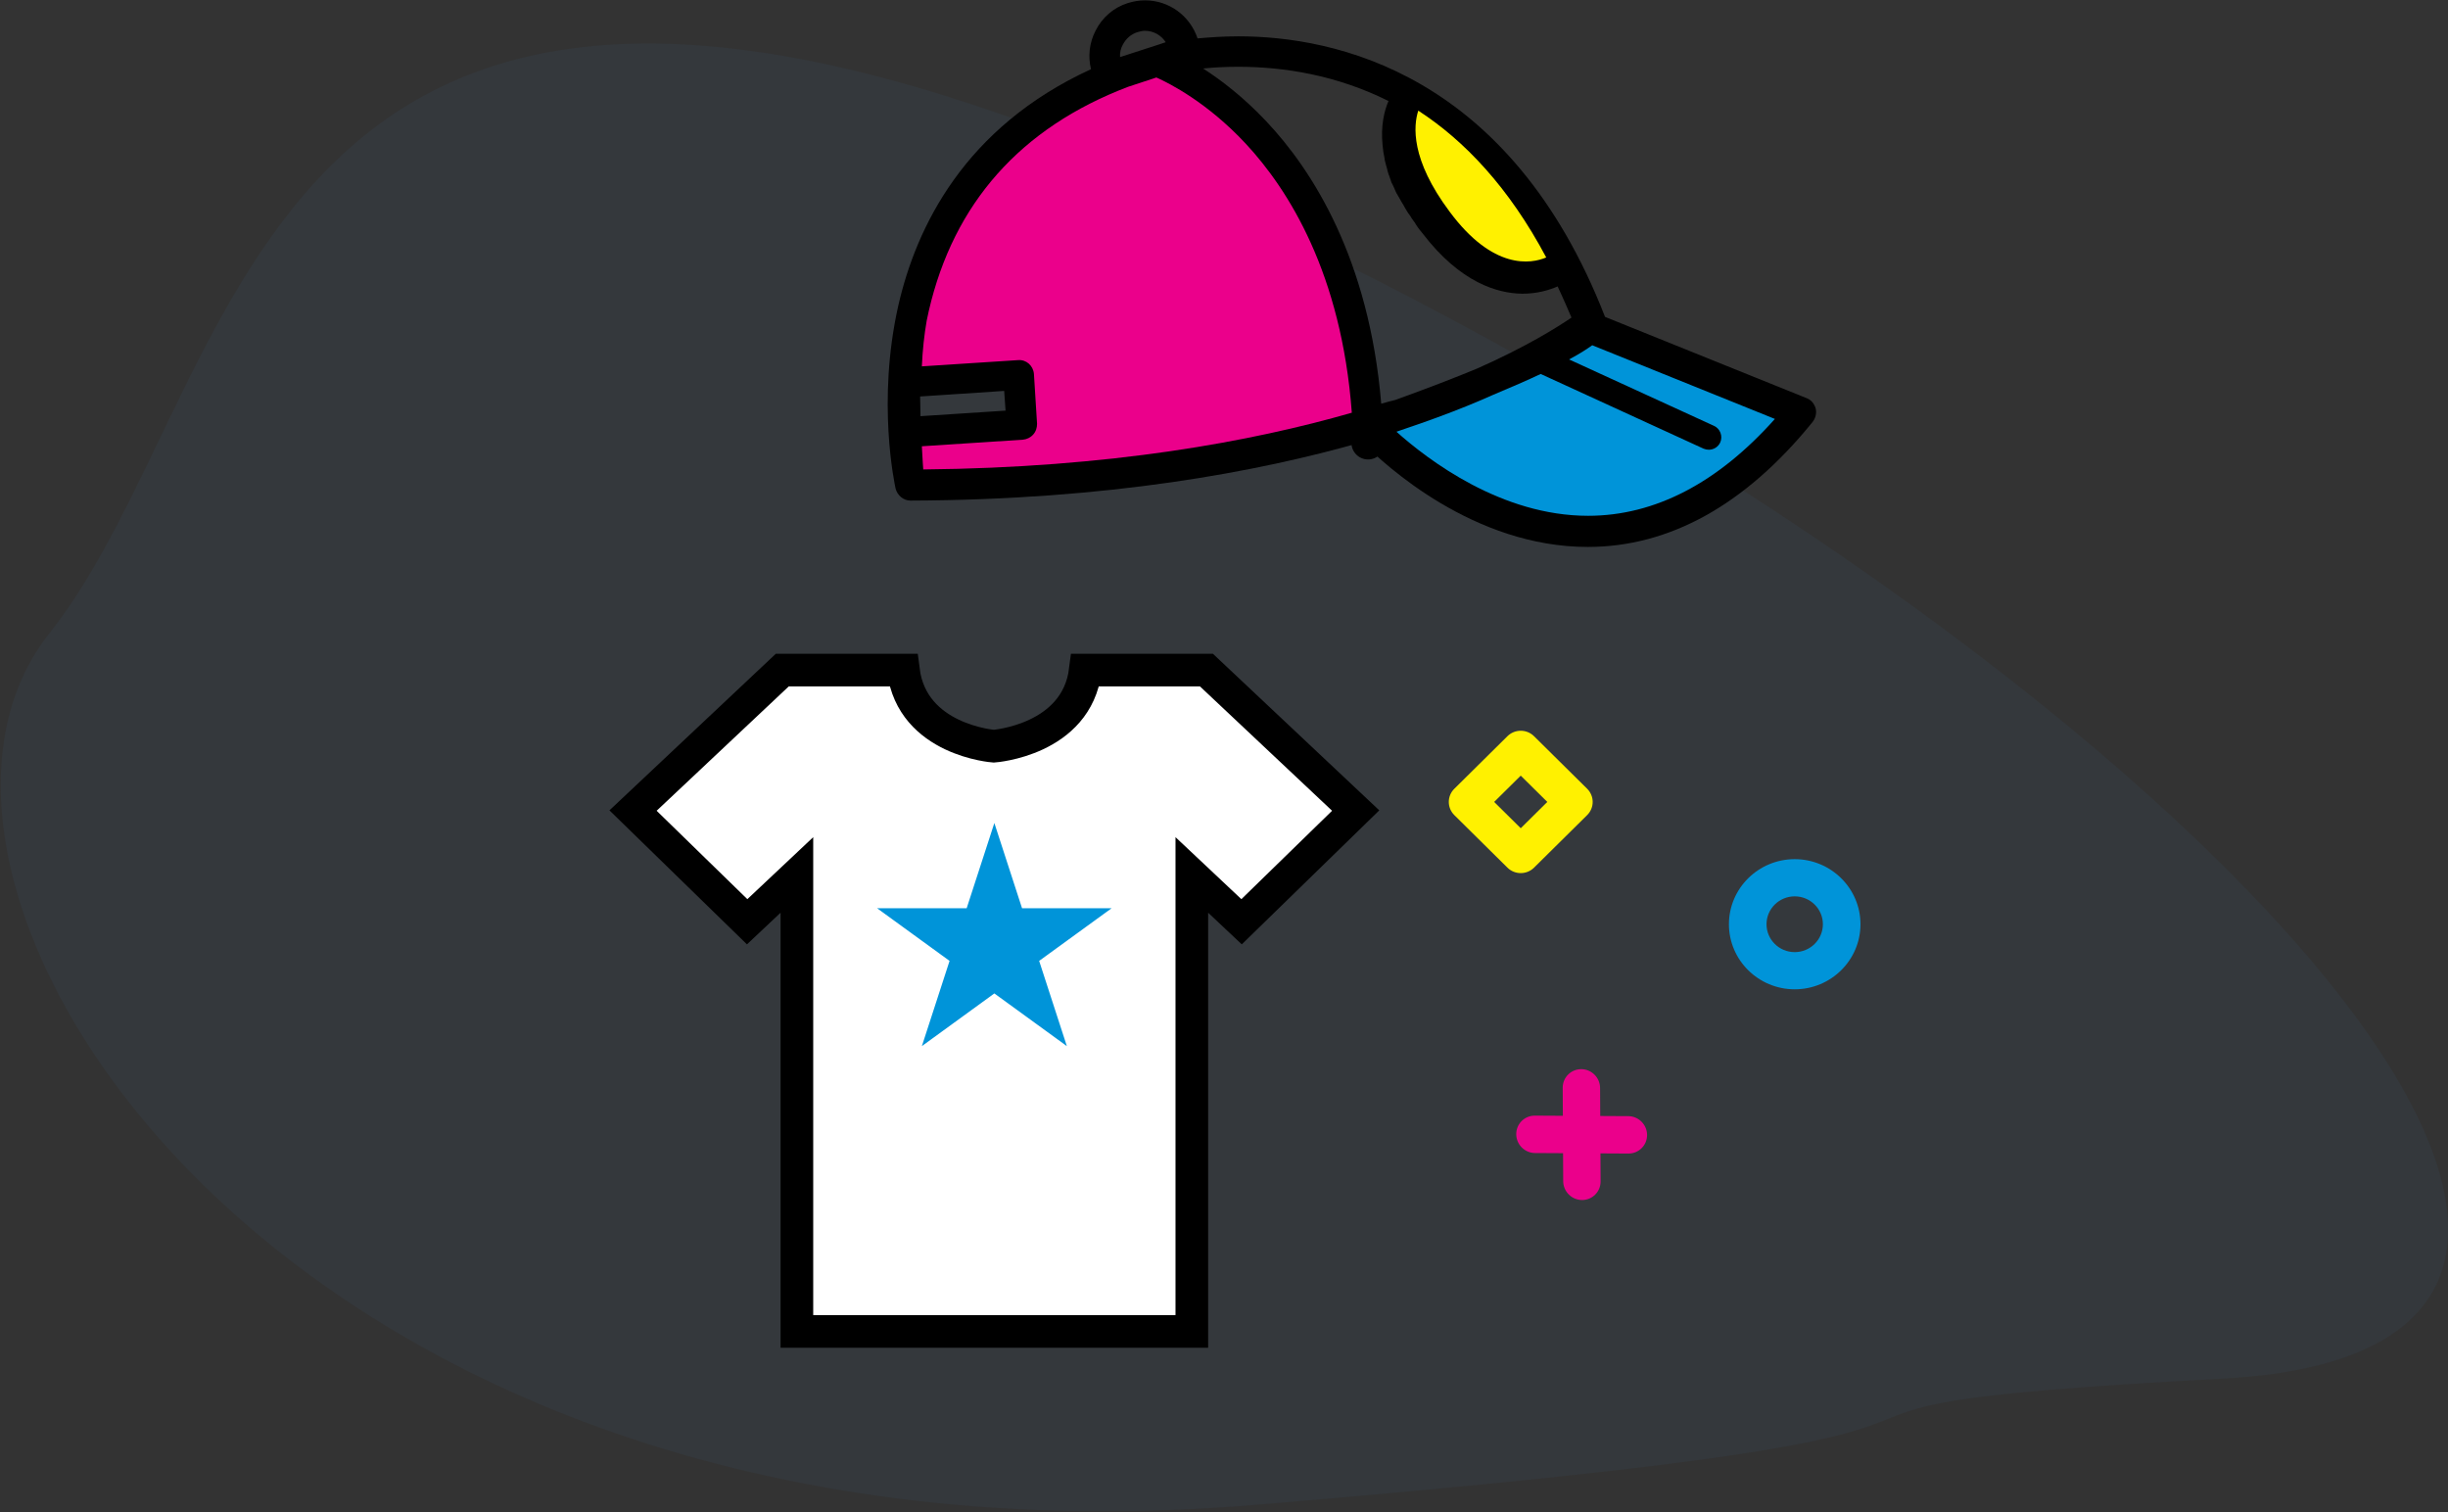 <?xml version="1.0" encoding="UTF-8"?>
<svg width="225px" height="139px" viewBox="0 0 225 139" version="1.1" xmlns="http://www.w3.org/2000/svg" xmlns:xlink="http://www.w3.org/1999/xlink">
    <rect x="0" y="0" width="225" height="139" fill="#333333" stroke="none"/>
    <!-- Generator: Sketch 52.4 (67378) - http://www.bohemiancoding.com/sketch -->
    <title>promo</title>
    <desc>Created with Sketch.</desc>
    <g id="Page-1" stroke="none" stroke-width="1" fill="none" fill-rule="evenodd">
        <g id="01-gta-frontpage" transform="translate(-280, -1397)">
            <g id="promo" transform="translate(268, 1388)">
                <g id="Group-37">
                    <path d="M14.141,96.659 C2.146,124.389 58.359,175.347 141.916,145.331 C225.473,115.314 172.575,128.139 224.849,111.096 C277.122,94.054 199.841,45.818 105.272,30.253 C10.704,14.687 26.136,68.93 14.141,96.659 Z" id="Path-5" fill="#4A90E2" opacity="0.05" transform="translate(127.133, 90.998) rotate(15) translate(-127.133, -90.998) "></path>
                    <g id="Group-21" transform="translate(70, 9)">
                        <g id="Group-15" transform="translate(23.55, 0)">
                            <g id="noun_Cap_256618">
                                <g id="Group">
                                    <circle id="Oval" fill="#000000" cx="44.191" cy="40.697" r="1.529"></circle>
                                    <g id="Group-17">
                                        <path d="M85.334,37.548 C85.207,37.103 84.921,36.754 84.508,36.595 L65.972,29.123 C65.972,29.123 65.972,29.123 65.972,29.123 C57.229,6.677 41.109,3.338 32.271,3.338 C30.872,3.338 29.6,3.434 28.519,3.529 C27.82,1.431 25.88,0.032 23.686,0.032 C23.146,0.032 22.605,0.127 22.097,0.286 C20.793,0.699 19.744,1.621 19.14,2.83 C18.568,3.942 18.44,5.182 18.727,6.359 C7.09,11.7 2.671,20.857 1.017,28.074 C-0.986,36.944 0.699,44.575 0.763,44.893 C0.922,45.529 1.494,46.006 2.13,46.006 C2.13,46.006 2.13,46.006 2.13,46.006 C20.348,45.942 34.083,43.367 43.653,40.632 C45.783,42.794 53.922,50.266 64.382,50.266 C64.382,50.266 64.382,50.266 64.382,50.266 C71.886,50.266 78.849,46.419 85.017,38.82 C85.334,38.439 85.43,37.962 85.334,37.548 Z M21.652,4.101 C21.938,3.561 22.383,3.148 22.987,2.957 C23.209,2.893 23.464,2.83 23.686,2.83 C24.481,2.83 25.181,3.243 25.594,3.879 L24.831,4.133 L21.397,5.246 C21.365,4.833 21.461,4.451 21.652,4.101 Z M3.052,38.248 L3.02,36.436 L3.052,36.436 L10.746,35.927 L10.873,37.739 L3.052,38.248 Z M45.401,37.103 C44.289,23.782 39.075,15.643 34.846,11.16 C32.748,8.934 30.713,7.376 29.028,6.295 C29.982,6.2 31.063,6.136 32.239,6.136 C36.436,6.136 41.3,6.899 46.069,9.284 C45.688,10.174 45.338,11.541 45.529,13.385 C45.56,13.767 45.624,14.18 45.719,14.625 C45.719,14.657 45.719,14.657 45.719,14.689 C45.751,14.816 45.783,14.943 45.815,15.07 C45.815,15.102 45.847,15.134 45.847,15.197 C45.878,15.293 45.91,15.42 45.942,15.515 C45.942,15.579 45.974,15.611 45.974,15.674 C46.006,15.77 46.037,15.865 46.069,15.992 C46.101,16.056 46.101,16.119 46.133,16.151 C46.165,16.247 46.196,16.342 46.228,16.437 C46.26,16.501 46.292,16.565 46.292,16.628 C46.324,16.724 46.355,16.819 46.419,16.914 C46.451,16.978 46.482,17.041 46.514,17.105 C46.546,17.2 46.61,17.296 46.641,17.391 C46.673,17.455 46.705,17.518 46.737,17.614 C46.769,17.709 46.832,17.805 46.896,17.9 C46.928,17.963 46.959,18.059 47.023,18.122 C47.087,18.218 47.118,18.313 47.182,18.409 C47.214,18.472 47.277,18.568 47.309,18.631 C47.373,18.727 47.436,18.822 47.5,18.949 C47.532,19.013 47.595,19.108 47.627,19.172 C47.691,19.267 47.754,19.394 47.818,19.49 C47.85,19.553 47.913,19.649 47.977,19.712 C48.04,19.808 48.136,19.935 48.199,20.062 C48.263,20.125 48.295,20.221 48.358,20.284 C48.454,20.412 48.549,20.539 48.613,20.666 C48.644,20.73 48.708,20.793 48.74,20.857 C48.867,21.047 49.026,21.238 49.185,21.429 C52.682,26.007 56.116,26.961 58.342,26.993 C58.373,26.993 58.373,26.993 58.405,26.993 C59.772,26.993 60.885,26.643 61.616,26.325 C61.871,26.866 62.125,27.438 62.379,28.01 C62.538,28.392 62.729,28.805 62.888,29.187 C61.585,30.077 58.755,31.857 54.24,33.86 C52.174,34.719 49.694,35.673 46.705,36.754 C46.292,36.849 45.847,36.976 45.401,37.103 Z" id="Shape" fill="#000000" fill-rule="nonzero"></path>
                                        <path d="M48.806,10.168 C53.054,12.926 57.144,17.227 60.567,23.662 C59.172,24.253 55.685,24.844 51.691,19.459 C48.077,14.633 48.362,11.547 48.806,10.168 Z" id="Path" fill="#FFF100"></path>
                                        <path d="M64.414,47.404 C64.414,47.404 64.414,47.404 64.414,47.404 C56.434,47.404 49.725,42.286 46.8,39.679 C47.087,39.583 47.341,39.488 47.627,39.392 C48.644,39.043 49.598,38.725 50.52,38.375 C52.428,37.676 54.145,36.976 55.639,36.308 C57.388,35.577 58.85,34.941 60.058,34.369 L75.033,41.237 C75.192,41.3 75.351,41.332 75.51,41.332 C75.955,41.332 76.369,41.078 76.559,40.664 C76.814,40.092 76.559,39.392 75.987,39.138 L62.665,33.034 C63.683,32.493 64.351,32.048 64.796,31.73 L81.583,38.502 C76.337,44.384 70.55,47.404 64.414,47.404 Z" id="Path" fill="#0094D9"></path>
                                        <path d="M3.307,43.144 C3.307,43.144 3.243,42.317 3.179,41.014 L12.463,40.41 C12.813,40.378 13.163,40.219 13.417,39.933 C13.671,39.647 13.767,39.297 13.767,38.947 L13.481,34.369 C13.417,33.606 12.781,33.034 12.018,33.097 L3.179,33.67 C3.243,32.175 3.402,30.745 3.624,29.473 C3.688,29.187 3.752,28.901 3.815,28.583 C6.104,18.663 12.272,11.732 22.128,7.98 L24.736,7.122 C25.944,7.662 29.409,9.411 32.938,13.194 C36.881,17.423 41.745,25.149 42.699,37.93 C33.542,40.569 20.507,42.985 3.307,43.144 Z" id="Path" fill="#EB008B"></path>
                                    </g>
                                </g>
                            </g>
                        </g>
                        <g id="Group-16" transform="translate(0, 60.735)">
                            <g id="noun_custom-shirt_1587566" transform="translate(0, 0.541)" fill="#FFFFFF" fill-rule="nonzero" stroke="#000000" stroke-width="3">
                                <path d="M52.888,0.31 L41.756,0.31 C40.949,6.764 33.34,7.302 33.34,7.302 C33.34,7.302 25.837,6.764 25.03,0.31 L13.899,0.31 L0.184,13.218 L10.672,23.438 L15.244,19.135 L15.244,61.088 L51.543,61.088 L51.543,19.135 L56.115,23.438 L66.603,13.218 L52.888,0.31 Z" id="Shape"></path>
                            </g>
                            <polygon id="Path" fill="#0094D9" points="40.056 35.407 33.393 30.566 26.731 35.407 29.276 27.575 22.613 22.735 30.849 22.735 33.393 14.903 35.938 22.735 44.173 22.735 37.511 27.575"></polygon>
                        </g>
                    </g>
                    <g id="Group-25" transform="translate(164, 98) scale(-1, -1) translate(-164, -98) translate(145, 76)">
                        <g id="Group-24" transform="translate(25.591, 6.947) rotate(-315) translate(-25.591, -6.947) translate(20.625, 2.035)" fill="#EB008B">
                            <path d="M1.782,9.459 C1.34,9.459 0.898,9.292 0.56,8.959 C-0.114,8.291 -0.114,7.21 0.56,6.542 L6.667,0.501 C7.342,-0.166 8.435,-0.166 9.11,0.501 C9.785,1.168 9.785,2.25 9.11,2.918 L3.003,8.959 C2.666,9.292 2.224,9.459 1.782,9.459 Z" id="Path"></path>
                            <path d="M7.889,9.459 C7.447,9.459 7.005,9.292 6.667,8.958 L0.56,2.917 C-0.114,2.249 -0.114,1.167 0.56,0.5 C1.236,-0.167 2.329,-0.166 3.003,0.5 L9.11,6.542 C9.785,7.209 9.785,8.291 9.11,8.958 C8.773,9.292 8.331,9.459 7.889,9.459 Z" id="Path"></path>
                        </g>
                        <path d="M6.045,32.039 C2.712,32.039 3.55271368e-15,29.356 3.55271368e-15,26.058 C3.55271368e-15,22.761 2.712,20.078 6.045,20.078 C9.379,20.078 12.091,22.761 12.091,26.058 C12.091,29.356 9.379,32.039 6.045,32.039 Z M6.045,23.495 C4.617,23.495 3.455,24.645 3.455,26.058 C3.455,27.472 4.617,28.621 6.045,28.621 C7.474,28.621 8.636,27.472 8.636,26.058 C8.636,24.645 7.474,23.495 6.045,23.495 Z" id="Shape" fill="#0094D9" fill-rule="nonzero"></path>
                        <path d="M31.226,43.84 C30.784,43.84 30.342,43.673 30.005,43.34 L25.119,38.507 C24.796,38.186 24.614,37.752 24.614,37.299 C24.614,36.846 24.796,36.411 25.12,36.09 L30.005,31.258 C30.679,30.591 31.773,30.591 32.448,31.258 L37.333,36.09 C37.657,36.411 37.839,36.846 37.839,37.299 C37.839,37.752 37.657,38.186 37.333,38.507 L32.448,43.34 C32.11,43.673 31.668,43.84 31.226,43.84 Z M28.784,37.299 L31.226,39.715 L33.669,37.299 L31.226,34.882 L28.784,37.299 Z" id="Shape" fill="#FFF100" fill-rule="nonzero"></path>
                    </g>
                </g>
            </g>
        </g>
    </g>
</svg>